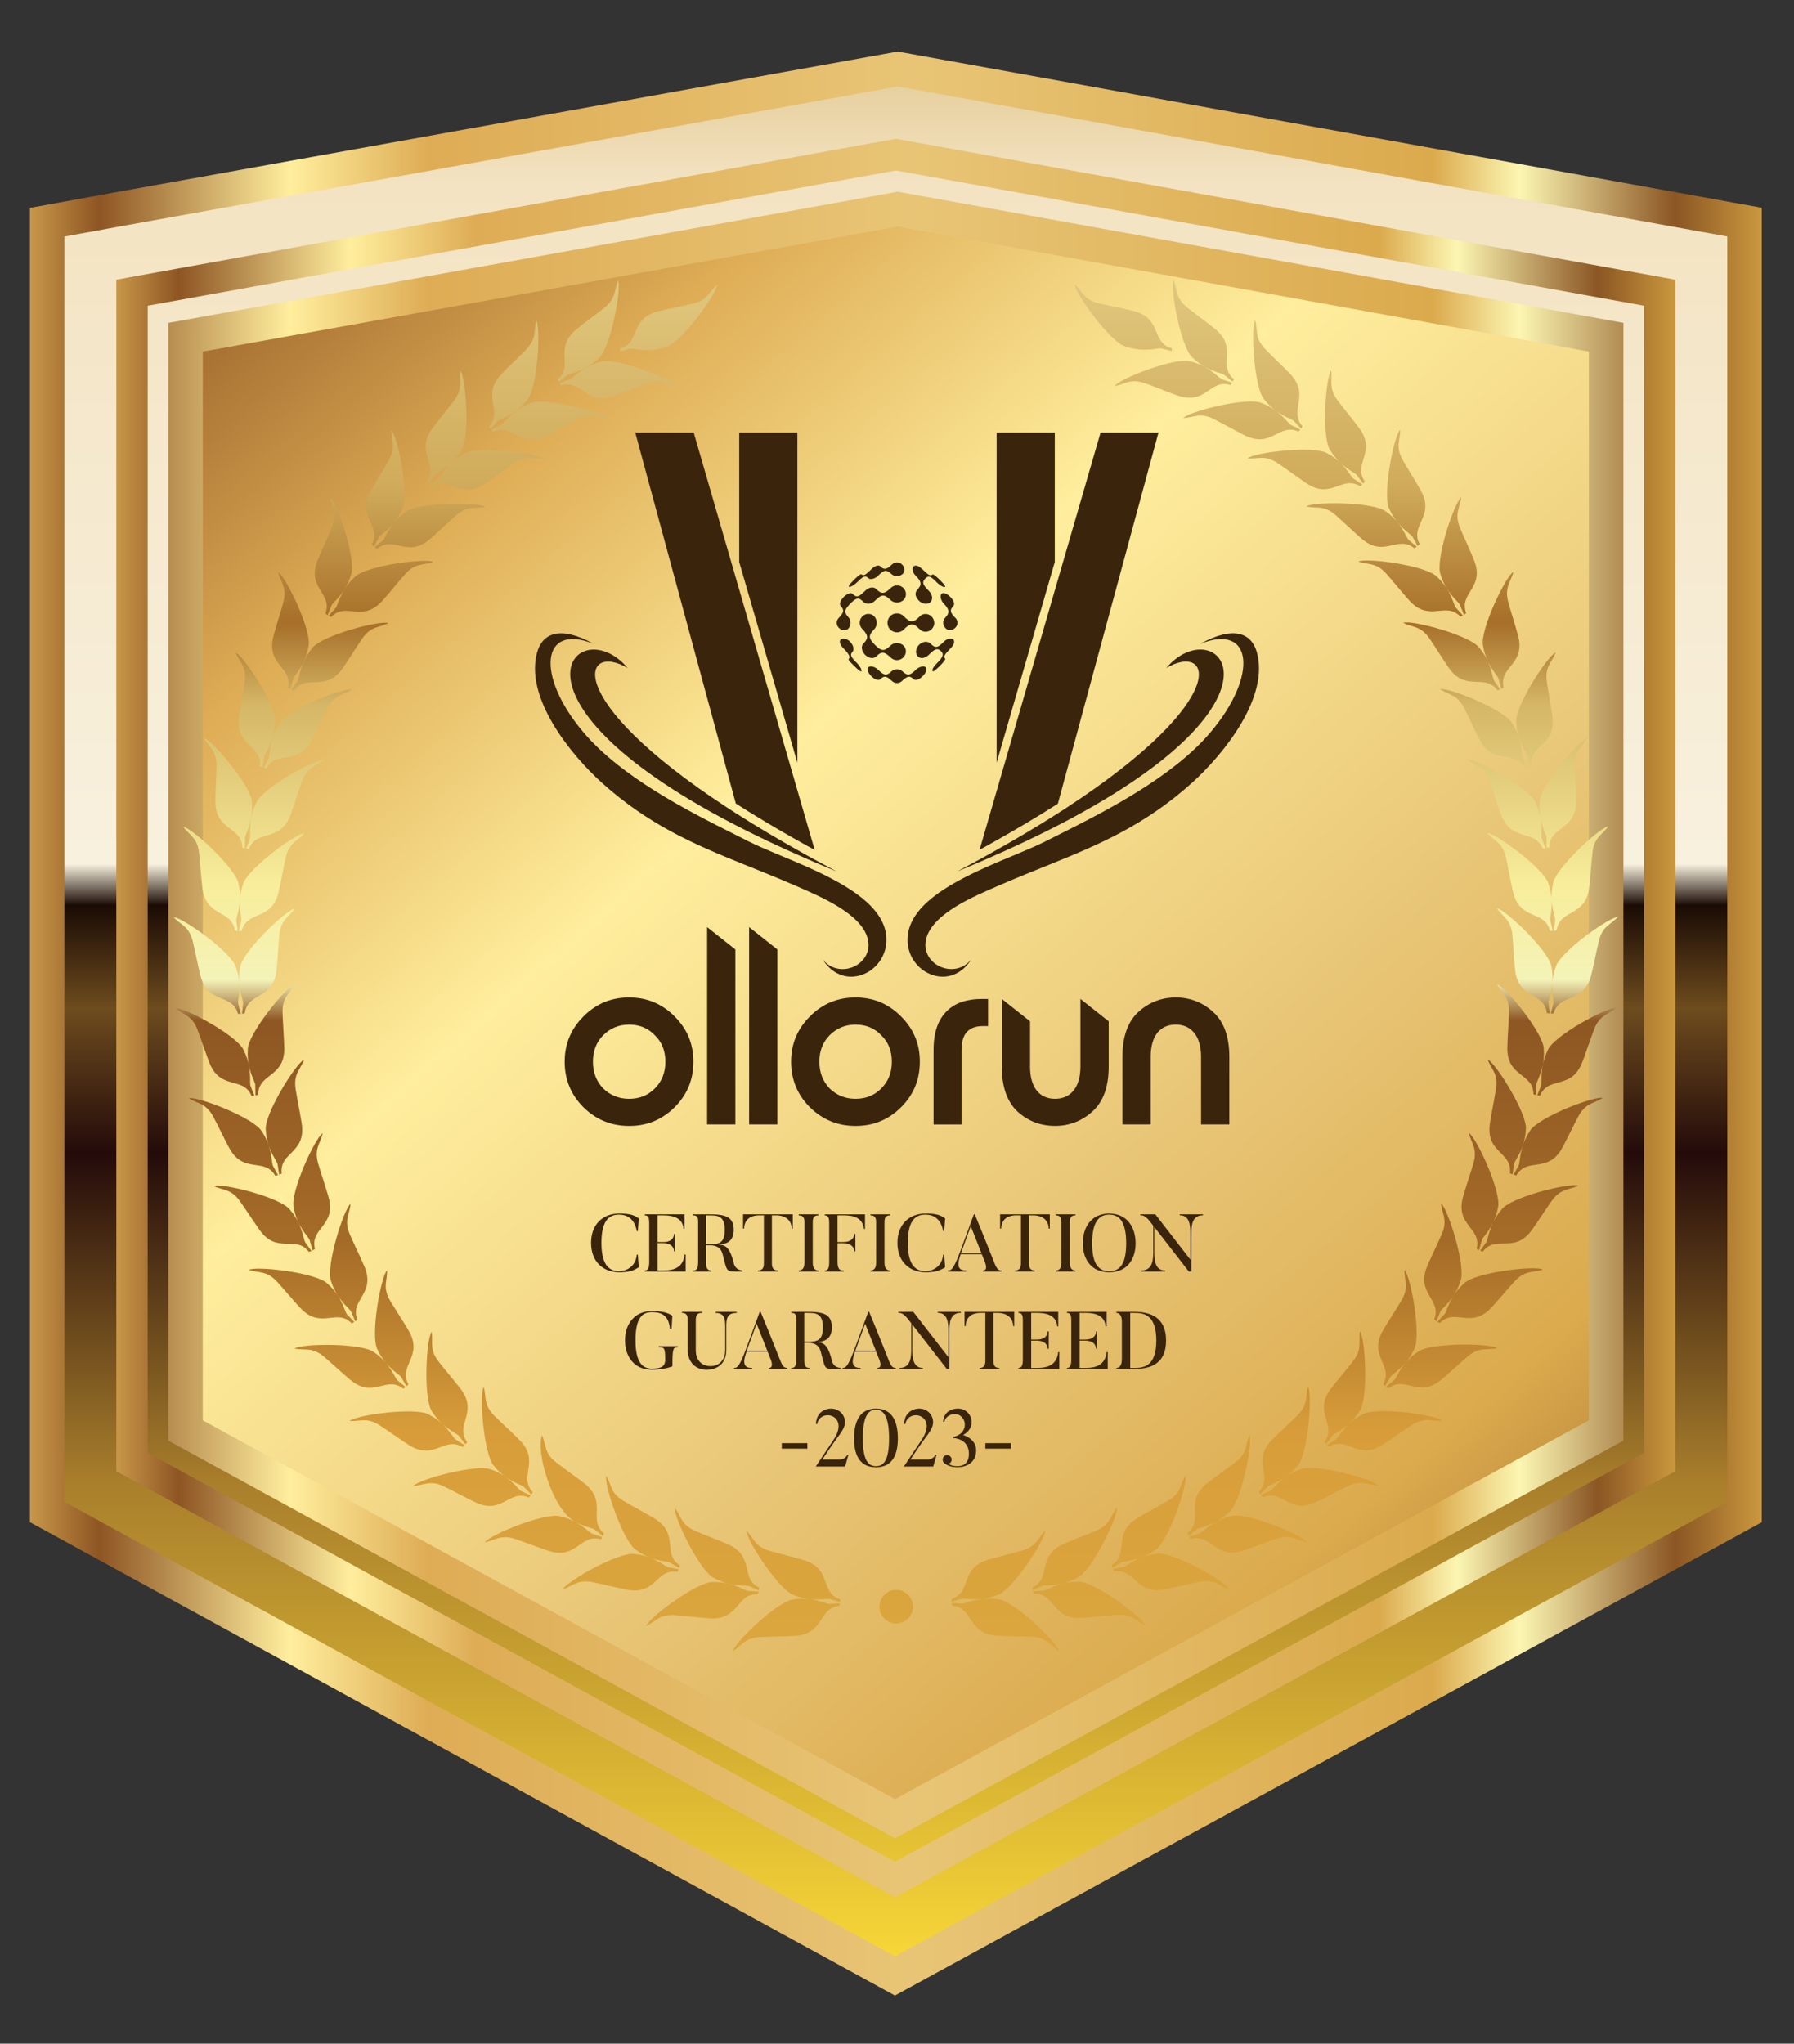 <?xml version="1.0" encoding="UTF-8"?><svg id="Calque_1" xmlns="http://www.w3.org/2000/svg" xmlns:xlink="http://www.w3.org/1999/xlink" viewBox="0 0 621.31 707.68"><rect x="0" y="0" width="621.31" height="707.68" fill="#333333" stroke="none"/><defs><style>.cls-1{fill:url(#GradientFill_23);}.cls-1,.cls-2,.cls-3,.cls-4,.cls-5{fill-rule:evenodd;}.cls-2{fill:url(#GradientFill_22);}.cls-6{fill:#3a250c;}.cls-3{fill:url(#GradientFill_22-2);}.cls-4{fill:url(#GradientFill_5);}.cls-5{fill:url(#Dégradé_sans_nom_25);}</style><linearGradient id="Dégradé_sans_nom_25" x1="23.73" y1="-22.7" x2="645.21" y2="684.06" gradientUnits="userSpaceOnUse"><stop offset="0" stop-color="#c89749"/><stop offset=".1" stop-color="#8e5523"/><stop offset=".25" stop-color="#deac55"/><stop offset=".4" stop-color="#ffee9d"/><stop offset=".6" stop-color="#e8c576"/><stop offset=".75" stop-color="#dbaa4d"/><stop offset=".9" stop-color="#8b5623"/></linearGradient><linearGradient id="GradientFill_22" x1="10.36" y1="354.43" x2="610.17" y2="354.43" gradientUnits="userSpaceOnUse"><stop offset="0" stop-color="#c89749"/><stop offset=".04" stop-color="#8e5523"/><stop offset=".15" stop-color="#ffee9d"/><stop offset=".23" stop-color="#deac55"/><stop offset=".51" stop-color="#e8c576"/><stop offset=".81" stop-color="#dbaa4d"/><stop offset=".86" stop-color="#fcf6b2"/><stop offset=".95" stop-color="#8b5623"/><stop offset="1" stop-color="#ca983e"/></linearGradient><linearGradient id="GradientFill_5" x1="310.26" y1="677.43" x2="310.26" y2="-36.17" gradientUnits="userSpaceOnUse"><stop offset="0" stop-color="#f7d637"/><stop offset=".23" stop-color="#a97f2c"/><stop offset=".39" stop-color="#230b0a"/><stop offset=".46" stop-color="#6d4c1e"/><stop offset=".51" stop-color="#1a0b05"/><stop offset=".53" stop-color="#f8f1de"/><stop offset=".86" stop-color="#f3e3c2"/><stop offset="1" stop-color="#d0ab5b"/></linearGradient><linearGradient id="GradientFill_22-2" x1="40.3" y1="352.53" x2="580.23" y2="352.53" xlink:href="#GradientFill_22"/><linearGradient id="GradientFill_23" x1="310.26" y1="571.86" x2="310.26" y2="97" gradientUnits="userSpaceOnUse"><stop offset="0" stop-color="#dba73e"/><stop offset=".16" stop-color="#d89d3a"/><stop offset=".3" stop-color="#a46b28"/><stop offset=".46" stop-color="#8e5723"/><stop offset=".49" stop-color="#f4f3b8"/><stop offset=".56" stop-color="#f7ed9a"/><stop offset=".69" stop-color="#d5b767"/><stop offset=".75" stop-color="#a76f29"/><stop offset=".85" stop-color="#d0ab5b"/><stop offset="1" stop-color="#e0c77d"/></linearGradient></defs><polygon class="cls-5" points="310.26 656.84 580.23 509.46 580.23 96.85 310.26 48.05 40.3 96.85 40.3 509.46 310.26 656.84"/><g><path class="cls-2" d="M39.5,66.67L305.65,18.81l3.17-.57,2.11-.38,2.09,.38,3.15,.57,269.31,48.68,14.83,2.68,9.85,1.78v455.16l-6.25,3.41-9.42,5.15-270.27,147.54-8.58,4.69-5.7,3.11-5.69-3.11-8.57-4.69L26.03,535.66l-9.42-5.15-6.26-3.42V71.99l9.85-1.79,14.78-2.7h0s4.46-.83,4.46-.83h.05Zm270.34-24.43h0L43.75,90.09h0s-4.47,.82-4.47,.82h-.04l-4.98,.91v421.19l3.16,1.73,269.66,147.54,2.88,1.58,2.89-1.58,270.27-147.54,3.16-1.73V91.82l-4.99-.9L311.98,42.24l-1.06-.19-1.07,.19h0Zm1.05,36.23h0L70.24,121.75V491.84l239.73,131.17,240.31-131.19V121.74l-239.38-43.27h0ZM56.19,100.09h0l-9.85,1.77V505.9l6.26,3.42,251.67,137.7,5.68,3.11,5.7-3.11,252.27-137.71,6.26-3.42V101.87l-9.85-1.78-251.33-45.42-2.09-.38-2.1,.38L56.19,100.09Z"/><path class="cls-4" d="M41.6,78.39L307.74,30.52l3.18-.57,3.15,.57,269.31,48.69,14.83,2.67v438.18l-9.41,5.14-270.27,147.54-8.58,4.68-8.57-4.68L31.72,525.21l-9.42-5.15V81.91l14.83-2.7,4.46-.82h0Zm269.3-12.01h0L58.29,111.81V498.87l251.67,137.7,252.27-137.71V111.8l-251.33-45.42Z"/><path class="cls-3" d="M310.26,48.05l269.96,48.8V509.46l-269.96,147.38v-12.32l259.12-141.45V105.86L310.26,59.03v-10.98h0ZM44.76,96.03h0l-4.47,.82V509.46l269.66,147.54,.3-.16v-12.32l-.3,.16L51.14,503.07V105.86L310.26,59.03v-10.98L44.76,96.03Z"/></g><path class="cls-1" d="M345.48,552.33c-1.88,.75-3.63,1.14-5.2,1.32,1.57-.18,3.37-.19,5.37,.12,5.28,.33,20.51,14.97,21.11,17.99-3.09-1.9-3.97-4.65-9.37-4.95-3.61-.19-8.44-.2-12.08-.41-10.5-.62-8.01-9.72-15.51-10.37l-.2-.95,3.76,.23c1.09-.11,3.46-1.26,6.92-1.66-3.46,.4-6.03-.19-7.12-.05l-3.62,1.07v-.96c7.15-2.34,2.65-10.64,12.74-13.62,3.5-1.03,8.21-2.13,11.68-3.14,5.19-1.51,5.42-4.38,8.01-6.93,.1,3.08-11.41,20.78-16.49,22.31h0Zm-35.11-1.78h0c3.21,0,5.82,2.6,5.82,5.81s-2.6,5.82-5.82,5.82-5.8-2.6-5.8-5.82,2.6-5.81,5.8-5.81h0ZM389.81,120h0c6.13,2.11,10.78,.54,12.37,.65l3.66,.91-.03-.96c-7.27-1.98-3.18-10.49-13.41-12.97-3.53-.86-8.3-1.74-11.81-2.57-5.26-1.25-5.63-4.11-8.34-6.54,.05,3.09,12.42,20.2,17.56,21.47h0Zm-159.09,.11h0c-6.13,2.11-10.78,.53-12.37,.66l-3.66,.9,.03-.97c7.27-1.98,3.19-10.49,13.41-12.97,3.53-.86,8.3-1.73,11.82-2.57,5.26-1.25,5.63-4.11,8.34-6.54-.06,3.09-12.42,20.21-17.56,21.49h0Zm16.26,427.72h0c2.03-.05,3.81,.19,5.34,.57-1.54-.38-3.23-.98-5-1.96-4.85-2.15-14.07-21.15-13.58-24.19,2.25,2.85,2.11,5.74,7.07,7.88,3.32,1.43,7.86,3.11,11.19,4.57,9.65,4.22,4.15,11.88,10.97,15.09l-.14,.95-3.45-1.53c-1.06-.27-3.68,0-7.06-.82,3.38,.82,5.59,2.26,6.65,2.51l3.76,.25-.32,.91c-7.53-.3-6.18,9.05-16.68,8.35-3.63-.26-8.43-.84-12.04-1.1-5.39-.38-6.6,2.24-9.92,3.74,.98-2.92,17.91-15.54,23.2-15.23h0Zm-27.12-9.69h0c-5.2-1-23.58,9.41-24.92,12.18,3.47-1.07,5-3.52,10.3-2.45,3.55,.71,8.24,1.9,11.81,2.6,10.33,2.01,10.17-7.44,17.59-6.2l.44-.86-3.71-.71c-1-.37-2.94-2.02-6.06-3.25,3.15,1.16,5.69,1.23,6.69,1.62l3.23,1.93,.26-.93c-6.36-4.04,.07-10.97-8.98-16.35-3.12-1.86-7.41-4.1-10.52-5.95-4.65-2.74-4.17-5.58-6.03-8.7-.86,2.96,5.89,22.97,10.43,25.71,1.64,1.19,3.24,2.01,4.72,2.58-1.48-.57-3.21-1.04-5.23-1.23h0Zm-25.67-13.03h0c1.98,.45,3.64,1.14,5.03,1.88-8.08-4.34-13.75-24.7-11.48-29.96,1.47,3.32,.63,6.08,4.9,9.39,2.86,2.22,6.83,4.98,9.7,7.23,8.28,6.48,1.05,12.54,6.85,17.35l-.37,.88-2.96-2.32c-.96-.54-3.57-.92-6.64-2.57,3.07,1.63,4.85,3.59,5.82,4.09l3.58,1.18-.53,.8c-7.21-2.17-8.24,7.22-18.24,3.92-3.46-1.13-7.96-2.91-11.39-4.06-5.12-1.71-6.95,.52-10.53,1.15,1.68-2.6,21.21-10.59,26.26-8.96h0Zm-23.84-16.15h0c-4.8-2.26-25.19,3.23-27.17,5.59,3.63-.18,5.72-2.16,10.59,.18,3.26,1.58,7.5,3.9,10.79,5.46,9.5,4.53,11.7-4.65,18.59-1.61l.63-.72-3.41-1.61c-.89-.63-2.4-2.77-5.21-4.77,2.82,1.98,5.34,2.71,6.22,3.35l2.65,2.69,.48-.84c-5.15-5.49,2.79-10.61-4.61-18.08-2.57-2.59-6.16-5.83-8.72-8.38-3.82-3.83-2.64-6.46-3.67-9.94-1.57,2.66-.02,23.71,3.69,27.49,1.27,1.55,2.61,2.73,3.89,3.64-1.29-.91-2.84-1.78-4.72-2.47h0Zm-21.62-19.01h0c1.8,.93,3.24,2,4.41,3.07-1.17-1.07-2.35-2.42-3.44-4.13-3.2-4.22-2.1-25.3-.21-27.74,.59,3.58-.92,6.04,2.39,10.31,2.21,2.86,5.37,6.52,7.59,9.41,6.41,8.35-2.11,12.41,2.3,18.51l-.58,.77-2.29-3c-.79-.74-3.23-1.78-5.78-4.14,2.56,2.35,3.8,4.68,4.61,5.42l3.18,2.02-.72,.64c-6.44-3.88-9.78,4.94-18.64-.74-3.06-1.97-6.98-4.81-10.02-6.77-4.53-2.95-6.85-1.24-10.48-1.52,2.27-2.09,23.19-4.97,27.66-2.13h0Zm-19.05-21.59h0c1.67,1.15,2.96,2.4,3.98,3.6-1.01-1.2-2.03-2.69-2.88-4.52-2.65-4.6,1.1-25.38,3.28-27.55,.13,3.62-1.67,5.88,1.07,10.53,1.85,3.12,4.52,7.15,6.36,10.29,5.31,9.09-3.66,12.04-.04,18.66l-.67,.69-1.89-3.27c-.7-.84-2.98-2.17-5.22-4.83,2.25,2.66,3.17,5.13,3.9,5.95l2.9,2.42-.79,.54c-5.91-4.67-10.33,3.67-18.4-3.08-2.79-2.34-6.32-5.65-9.08-7.98-4.13-3.48-6.65-2.08-10.22-2.82,2.52-1.79,23.63-2,27.71,1.37h0Zm-16.19-23.8h0c1.51,1.34,2.64,2.75,3.5,4.08,1.89,2.92,3.98,4.53,4.57,5.45l1.47,3.47,.76-.59c-2.76-7,6.51-8.82,2.38-18.5-1.43-3.35-3.58-7.69-5.01-11.01-2.14-4.96-.07-6.96,.26-10.59-2.44,1.88-8.77,22.04-6.72,26.91,.62,1.93,1.43,3.54,2.29,4.86,1.9,2.92,2.51,5.48,3.11,6.4l2.58,2.75-.86,.44c-5.27-5.37-10.7,2.35-17.86-5.36-2.48-2.66-5.57-6.39-8.02-9.06-3.66-3.97-6.33-2.9-9.77-4.08,2.72-1.45,23.69,.98,27.32,4.84h0Zm-13.07-25.65h0c4.26,4.89,4.54,9.79,5.25,11.22l2.2,3.06-.9,.31c-4.56-5.98-10.92,.99-17.05-7.56-2.12-2.97-4.72-7.04-6.81-9.99-3.13-4.41-5.92-3.69-9.19-5.28,2.88-1.11,23.39,3.95,26.5,8.24h0Zm1.3-.63h0c-1.42-5.11,7.39-24.3,10.04-25.86-.77,3.56-3.08,5.29-1.58,10.47,1.01,3.47,2.59,8.06,3.58,11.56,2.88,10.11-6.55,10.75-4.68,18.05l-.83,.5-1.02-3.64c-.68-1.44-4.34-4.7-5.51-11.08h0Zm-11.04-26.47h0c-2.55-4.65-22.25-12.24-25.25-11.5,3.04,1.99,5.89,1.63,8.44,6.39,1.71,3.2,3.77,7.57,5.5,10.78,5.01,9.25,12.2,3.13,15.97,9.65l.94-.21-1.8-3.32c-.36-1.03-.31-3.66-1.42-6.96,1.1,3.3,2.73,5.37,3.07,6.42l.55,3.73,.89-.4c-.94-7.47,8.5-6.92,6.92-17.32-.55-3.6-1.54-8.33-2.1-11.9-.83-5.34,1.67-6.78,2.89-10.19-2.82,1.21-13.98,19.14-13.21,24.39,.11,2.02,.5,3.78,1.01,5.28-.5-1.5-1.25-3.14-2.37-4.82h0Zm-6.26-28.1h0c.9,1.83,1.44,3.53,1.75,5.09-.31-1.55-.48-3.34-.34-5.36-.1-5.3,13.21-21.68,16.18-22.54-1.64,3.25-4.31,4.34-4.15,9.75,.1,3.61,.5,8.44,.59,12.08,.26,10.52-9.02,8.79-9.04,16.32l-.92,.27-.09-3.77c-.2-1.08-1.55-3.34-2.23-6.75,.68,3.41,.31,6.02,.54,7.09l1.37,3.51-.96,.09c-2.92-6.94-10.82-1.77-14.63-11.58-1.32-3.39-2.81-7.99-4.1-11.37-1.94-5.05-4.82-5.04-7.58-7.41,3.07-.35,21.66,9.65,23.6,14.58h0Zm-2.68-28.66h0c-1.31-5.13-18.5-17.4-21.58-17.43,2.44,2.7,5.3,3.05,6.59,8.3,.85,3.52,1.76,8.27,2.64,11.8,2.55,10.22,11.03,6.08,13.05,13.34l.97,.03-.93-3.66c-.08-1.1,.61-3.63,.37-7.1-.11-1.58-.05-3.37,.34-5.36,.57-5.27,15.84-19.85,18.88-20.33-2.04,3.02-4.82,3.77-5.33,9.15-.35,3.6-.57,8.43-.94,12.06-1.07,10.48-10.05,7.59-11.03,15.05l-.95,.16,.4-3.75c-.07-1.09-1.13-3.5-1.37-6.98-.12-1.58-.43-3.35-1.1-5.27h0Zm.94-28.77h0c-.65-5.26-16.16-19.58-19.22-20.01,2.09,2.98,4.88,3.69,5.49,9.06,.41,3.59,.7,8.42,1.13,12.04,1.24,10.45,10.18,7.42,11.27,14.86l.95,.16-.46-3.75c.05-1.09,1.06-3.53,1.25-7,.09-1.58,.37-3.36,1.01-5.28,1.22-5.17,18.21-17.7,21.29-17.78-2.39,2.73-5.25,3.13-6.44,8.4-.8,3.53-1.62,8.3-2.44,11.85-2.38,10.25-10.93,6.26-12.83,13.55l-.96,.04,.86-3.67c.07-1.09-.68-3.62-.48-7.1,.09-1.58,0-3.37-.43-5.36h0Zm4.56-28.43h0c0-5.3-13.57-21.46-16.56-22.26,1.69,3.22,4.38,4.28,4.32,9.69-.05,3.6-.36,8.43-.39,12.08-.09,10.53,9.16,8.63,9.31,16.17l.93,.26v-3.76c.2-1.08,1.51-3.37,2.13-6.79,.29-1.55,.8-3.28,1.67-5.11,1.86-4.97,20.28-15.27,23.36-14.98-2.72,2.41-5.61,2.45-7.45,7.52-1.24,3.41-2.65,8.04-3.91,11.45-3.64,9.87-11.63,4.83-14.43,11.83l-.96-.08,1.31-3.55c.21-1.06-.21-3.67,.41-7.09,.29-1.55,.43-3.35,.25-5.38h0Zm8.09-27.62h0c-.08,2.02-.45,3.79-.92,5.3-1.05,3.31-.96,5.94-1.3,6.99l-1.75,3.34,.94,.2c3.67-6.59,10.95-.59,15.8-9.91,1.68-3.23,3.66-7.64,5.32-10.86,2.47-4.81,5.34-4.48,8.34-6.53-3-.68-22.58,7.23-25.05,11.91-1.1,1.7-1.81,3.36-2.3,4.87-1.05,3.31-2.64,5.41-2.96,6.46l-.49,3.73-.89-.38c.8-7.49-8.61-6.79-7.21-17.2,.49-3.61,1.4-8.36,1.91-11.95,.75-5.35-1.79-6.74-3.06-10.14,2.85,1.17,14.31,18.91,13.62,24.17h0Zm11.5-26.39h0c1.34-5.13-7.79-24.17-10.47-25.69,.83,3.54,3.17,5.23,1.76,10.45-.95,3.48-2.45,8.09-3.39,11.6-2.71,10.17,6.73,10.65,4.99,17.98l.83,.48,.96-3.64c.44-1,2.29-2.88,3.75-6.04,.66-1.43,1.58-2.99,2.89-4.54,3.04-4.33,23.45-9.73,26.35-8.67-3.23,1.66-6.04,.97-9.1,5.43-2.04,2.98-4.56,7.1-6.64,10.1-5.99,8.66-12.46,1.78-16.92,7.85l-.91-.31,2.15-3.1c.47-.98,.71-3.61,2.17-6.76,.66-1.43,1.25-3.13,1.58-5.14h0Zm14.73-24.74c-.59,1.95-1.38,3.55-2.21,4.9-1.85,2.95-2.42,5.52-3.01,6.44l-2.53,2.8,.86,.43c5.19-5.45,10.74,2.17,17.78-5.66,2.43-2.71,5.45-6.49,7.85-9.19,3.6-4.03,6.3-3.01,9.72-4.24-2.75-1.4-23.68,1.36-27.24,5.3-1.49,1.36-2.6,2.79-3.43,4.13-1.85,2.95-3.91,4.59-4.48,5.52l-1.4,3.5-.77-.59c2.64-7.05-6.65-8.71-2.69-18.46,1.37-3.38,3.44-7.76,4.82-11.09,2.06-5-.05-6.98-.43-10.59,2.48,1.85,9.14,21.89,7.17,26.8h0Zm17.72-22.7h0c2.57-4.62-1.52-25.34-3.74-27.48-.07,3.63,1.77,5.86-.9,10.56-1.78,3.15-4.4,7.22-6.18,10.39-5.16,9.17,3.86,11.99,.35,18.65l.69,.69,1.83-3.3c.69-.85,2.94-2.22,5.14-4.92-2.2,2.7-3.09,5.19-3.79,6.02l-2.86,2.46,.8,.54c5.83-4.77,10.39,3.49,18.35-3.39,2.75-2.39,6.23-5.75,8.95-8.13,4.07-3.56,6.62-2.19,10.16-2.99-2.54-1.75-23.66-1.62-27.68,1.82-1.66,1.17-2.92,2.45-3.93,3.67,1-1.22,1.99-2.73,2.81-4.58h0Zm20.44-20.28h0c3.13-4.27,1.67-25.33-.26-27.73-.53,3.59,1.01,6.02-2.23,10.35-2.17,2.9-5.27,6.61-7.43,9.54-6.26,8.46,2.32,12.38-1.99,18.54l.59,.76,2.24-3.04c.78-.76,3.19-1.84,5.72-4.23-2.52,2.38-3.73,4.74-4.52,5.49l-3.14,2.08,.73,.63c6.38-3.99,9.86,4.78,18.62-1.06,3.03-2.01,6.9-4.92,9.9-6.93,4.49-3.01,6.84-1.35,10.46-1.69-2.3-2.06-23.26-4.58-27.69-1.67-1.79,.96-3.21,2.05-4.36,3.16,1.14-1.1,2.31-2.46,3.37-4.2h0Zm22.82-17.56h0c-1.26,1.6-2.6,2.81-3.87,3.74-2.8,2.05-4.28,4.25-5.17,4.88l-3.39,1.67,.64,.72c6.84-3.17,9.18,5.97,18.61,1.29,3.26-1.62,7.46-4.02,10.69-5.64,4.83-2.43,6.96-.48,10.59-.36-2.02-2.33-22.51-7.46-27.26-5.14-1.89,.73-3.45,1.65-4.72,2.58-2.8,2.06-5.33,2.82-6.2,3.48l-2.6,2.73-.49-.83c5.06-5.58-2.97-10.55,4.31-18.15,2.51-2.63,6.06-5.92,8.57-8.52,3.76-3.89,2.53-6.49,3.5-10,1.62,2.63,.42,23.71-3.23,27.55h0Zm24.84-14.54h0c4.11-3.36,7.95-24.12,6.68-26.93-1.41,3.35-.52,6.09-4.74,9.48-2.82,2.26-6.75,5.08-9.58,7.38-8.18,6.63-.84,12.57-6.57,17.46l.39,.89,2.92-2.39c.95-.54,3.56-.98,6.59-2.67-3.04,1.69-4.78,3.67-5.75,4.2l-3.56,1.22,.55,.79c7.18-2.28,8.36,7.09,18.3,3.62,3.44-1.19,7.91-3.05,11.32-4.25,5.1-1.79,6.96,.41,10.55,.98-1.71-2.56-21.39-10.23-26.4-8.52-1.97,.48-3.62,1.19-5.01,1.97,1.38-.77,2.85-1.8,4.3-3.22h0Zm67.49,429.83h0c-5.29,.33-20.51,14.97-21.12,17.99,3.1-1.9,3.98-4.65,9.38-4.94,3.61-.19,8.45-.2,12.08-.41,10.5-.61,8-9.72,15.5-10.38l.2-.94-3.76,.23c-1.09-.12-3.46-1.27-6.91-1.66,3.46,.4,6.02-.19,7.11-.06l3.61,1.08,.02-.96c-7.16-2.34-2.66-10.64-12.75-13.62-3.49-1.03-8.2-2.13-11.67-3.15-5.19-1.5-5.43-4.39-8.01-6.92-.09,3.08,11.41,20.77,16.49,22.3,1.88,.75,3.63,1.15,5.2,1.33-1.57-.18-3.36-.2-5.37,.11h0Zm98.65-6.12h0c-2-.07-3.77,.18-5.3,.55,1.53-.38,3.2-.98,4.96-1.95,4.84-2.15,14.07-21.14,13.58-24.19-2.25,2.85-2.12,5.74-7.08,7.87-3.32,1.43-7.86,3.12-11.19,4.57-9.64,4.22-4.15,11.89-10.96,15.1l.13,.95,3.45-1.52c1.06-.27,3.65,0,7-.82-3.34,.82-5.53,2.26-6.59,2.5l-3.77,.24,.32,.91c7.53-.29,6.18,9.05,16.68,8.35,3.63-.25,8.44-.84,12.04-1.09,5.39-.38,6.6,2.23,9.91,3.74-.98-2.93-17.9-15.55-23.2-15.22h0Zm27.11-9.7h0c5.2-.99,23.58,9.41,24.92,12.19-3.46-1.07-5-3.51-10.3-2.46-3.55,.71-8.23,1.91-11.8,2.6-10.33,2.01-10.17-7.44-17.6-6.19l-.44-.87,3.7-.71c1.01-.37,2.94-2.01,6.07-3.24-3.15,1.17-5.69,1.23-6.69,1.62l-3.23,1.94-.25-.94c6.36-4.03-.06-10.95,8.98-16.35,3.13-1.86,7.41-4.1,10.53-5.94,4.65-2.75,4.16-5.59,6.03-8.7,.87,2.96-5.89,22.96-10.43,25.7-1.64,1.21-3.24,2.01-4.72,2.58,1.48-.56,3.22-1.03,5.23-1.23h0Zm25.67-13.02h0c-1.98,.45-3.63,1.12-5.03,1.88,1.4-.76,2.88-1.76,4.35-3.15,4.16-3.29,8.35-23.98,7.12-26.81-1.47,3.32-.62,6.09-4.89,9.41-2.86,2.21-6.83,4.97-9.7,7.21-8.28,6.48-1.05,12.55-6.85,17.35l.37,.9,2.96-2.35c.96-.52,3.57-.92,6.64-2.55-3.07,1.64-4.85,3.58-5.81,4.09l-3.59,1.17,.53,.8c7.22-2.17,8.25,7.22,18.24,3.93,3.45-1.13,7.96-2.92,11.39-4.07,5.12-1.71,6.95,.52,10.53,1.15-1.67-2.58-21.22-10.59-26.26-8.95h0Zm23.84-16.15h0c4.8-2.26,25.19,3.22,27.17,5.58-3.62-.17-5.72-2.16-10.59,.19-3.26,1.57-7.5,3.9-10.78,5.46-9.5,4.53-11.7-4.66-18.58-1.61l-.64-.74,3.41-1.61c.9-.62,2.41-2.78,5.26-4.79-2.84,2.02-5.38,2.74-6.27,3.37l-2.64,2.69-.48-.84c5.15-5.49-2.79-10.59,4.62-18.08,2.57-2.59,6.16-5.81,8.72-8.37,3.82-3.82,2.64-6.46,3.67-9.94,1.58,2.64,.01,23.71-3.69,27.49-1.29,1.57-2.63,2.76-3.92,3.67,1.28-.91,2.85-1.79,4.75-2.49h0Zm21.62-19.02h0c-1.81,.94-3.25,2-4.41,3.08,1.16-1.08,2.35-2.43,3.43-4.14,3.2-4.22,2.1-25.31,.21-27.75-.58,3.6,.92,6.06-2.4,10.33-2.21,2.86-5.37,6.52-7.59,9.41-6.41,8.34,2.12,12.42-2.3,18.52l.58,.76,2.29-3c.8-.74,3.22-1.78,5.78-4.13-2.56,2.35-3.8,4.69-4.61,5.42l-3.18,2.02,.72,.63c6.44-3.89,9.78,4.95,18.64-.74,3.06-1.97,6.98-4.8,10.02-6.77,4.53-2.94,6.85-1.24,10.48-1.52-2.27-2.09-23.18-4.96-27.66-2.13h0Zm19.05-21.58h0c4.09-3.38,25.2-3.16,27.71-1.37-3.56,.74-6.08-.65-10.21,2.83-2.76,2.33-6.29,5.64-9.08,7.98-8.07,6.75-12.49-1.59-18.4,3.07l-.79-.55,2.9-2.41c.72-.83,1.64-3.3,3.89-5.95,1.02-1.2,2.03-2.69,2.88-4.53,2.65-4.6-1.1-25.37-3.28-27.55-.13,3.63,1.67,5.88-1.07,10.54-1.84,3.11-4.52,7.14-6.35,10.28-5.31,9.09,3.66,12.05,.04,18.65l.67,.69,1.89-3.26c.7-.84,2.97-2.19,5.23-4.83,1.02-1.2,2.31-2.45,3.98-3.6h0Zm16.19-23.8h0c-1.51,1.34-2.64,2.74-3.5,4.07-1.89,2.93-3.98,4.52-4.57,5.46l-1.47,3.47-.76-.61c2.76-7-6.5-8.81-2.37-18.51,1.42-3.35,3.57-7.68,5-10.99,2.14-4.96,.07-6.98-.25-10.6,2.44,1.89,8.76,22.03,6.71,26.92-.62,1.93-1.43,3.53-2.29,4.86-1.9,2.91-2.51,5.48-3.11,6.39l-2.58,2.77,.86,.44c5.28-5.38,10.71,2.34,17.87-5.38,2.47-2.66,5.56-6.4,8.01-9.05,3.66-3.98,6.34-2.91,9.77-4.08-2.71-1.46-23.69,.97-27.31,4.84h0Zm13.07-25.66h0c-1.33,1.53-2.27,3.06-2.96,4.49-1.51,3.14-3.39,4.99-3.86,5.98l-1.02,3.64-.82-.51c1.85-7.29-7.56-7.92-4.69-18.05,.98-3.5,2.57-8.07,3.58-11.54,1.5-5.2-.81-6.93-1.58-10.48,2.65,1.56,11.47,20.75,10.05,25.86-.37,1.99-.98,3.68-1.66,5.11-1.52,3.13-1.8,5.75-2.29,6.73l-2.2,3.06,.9,.33c4.56-6,10.92,.98,17.06-7.57,2.12-2.96,4.71-7.05,6.81-10,3.13-4.4,5.92-3.68,9.18-5.28-2.88-1.11-23.38,3.94-26.49,8.23h0Zm9.74-27.09h0c-1.13,1.7-1.87,3.33-2.38,4.83-1.1,3.29-2.74,5.37-3.07,6.41l-.55,3.73-.89-.4c.93-7.48-8.5-6.92-6.91-17.32,.54-3.6,1.54-8.34,2.1-11.91,.84-5.33-1.67-6.76-2.89-10.19,2.83,1.23,13.98,19.15,13.22,24.39-.12,2.03-.51,3.78-1.01,5.28-1.11,3.29-1.06,5.93-1.42,6.97l-1.8,3.3,.94,.22c3.77-6.52,10.96-.4,15.96-9.65,1.73-3.2,3.79-7.58,5.5-10.77,2.55-4.76,5.41-4.39,8.44-6.4-3-.73-22.7,6.86-25.24,11.5h0Zm6.26-28.09h0c-.9,1.81-1.44,3.52-1.75,5.07,.31-1.55,.48-3.34,.34-5.36,.1-5.3-13.22-21.68-16.19-22.53,1.64,3.24,4.3,4.33,4.15,9.74-.11,3.62-.5,8.44-.59,12.08-.26,10.52,9.02,8.79,9.05,16.31l.92,.28,.08-3.76c.2-1.09,1.55-3.34,2.23-6.76-.68,3.42-.31,6.02-.53,7.1l-1.38,3.51,.96,.09c2.92-6.94,10.82-1.77,14.63-11.58,1.32-3.39,2.81-7.99,4.1-11.37,1.93-5.05,4.82-5.04,7.58-7.41-3.06-.35-21.66,9.65-23.6,14.59h0Zm2.68-28.68h0c1.3-5.13,18.5-17.4,21.57-17.42-2.44,2.69-5.3,3.04-6.58,8.29-.86,3.52-1.76,8.27-2.64,11.8-2.55,10.22-11.03,6.08-13.05,13.33l-.96,.03,.92-3.66c.13-1.58-1.41-6.24,.74-12.37h0Zm-1.44-.1h0c1.26,6.37-.93,10.76-1.03,12.34l.4,3.76-.95-.16c-.98-7.47-9.96-4.58-11.03-15.05-.37-3.62-.58-8.45-.93-12.05-.53-5.38-3.31-6.14-5.34-9.15,3.05,.47,18.31,15.05,18.88,20.32h0Zm.49-28.67h0c-.42,1.98-.52,3.78-.44,5.36-.08-1.58-.36-3.35-1-5.28-1.23-5.17-18.21-17.7-21.29-17.79,2.39,2.74,5.25,3.14,6.45,8.41,.8,3.52,1.62,8.3,2.44,11.84,2.37,10.25,10.93,6.26,12.82,13.54l.96,.04-.86-3.68c-.07-1.08,.68-3.62,.47-7.09,.2,3.47,1.21,5.9,1.26,7l-.45,3.74,.95-.15c1.1-7.46,10.03-4.41,11.27-14.88,.43-3.6,.73-8.44,1.13-12.03,.62-5.37,3.41-6.08,5.49-9.06-3.06,.43-18.56,14.75-19.22,20h0Zm-4.56-28.43h0c-.17,2.02-.04,3.81,.25,5.37,.63,3.42,.21,6.03,.41,7.11l1.31,3.53-.96,.08c-2.8-7-10.79-1.95-14.43-11.83-1.25-3.41-2.67-8.04-3.91-11.44-1.85-5.07-4.73-5.12-7.45-7.52,3.06-.31,21.5,10,23.35,14.98,.88,1.82,1.38,3.55,1.67,5.1,.62,3.42,1.94,5.71,2.12,6.8l.02,3.76,.92-.27c.15-7.54,9.4-5.63,9.31-16.17-.02-3.63-.34-8.46-.38-12.08-.06-5.41,2.61-6.47,4.3-9.67-2.97,.8-16.57,16.96-16.55,22.26h0Zm-8.1-27.63h0c.08,2.03,.45,3.79,.93,5.3,1.05,3.32,.96,5.95,1.3,6.99l1.75,3.35-.94,.2c-3.65-6.59-10.94-.59-15.8-9.93-1.68-3.22-3.66-7.63-5.32-10.84-2.47-4.81-5.34-4.49-8.34-6.54,3.01-.68,22.59,7.23,25.05,11.91,1.11,1.71,1.82,3.36,2.3,4.87,1.05,3.32,2.64,5.42,2.96,6.47l.49,3.73,.88-.37c-.79-7.5,8.62-6.79,7.21-17.21-.49-3.61-1.4-8.36-1.9-11.94-.75-5.35,1.77-6.73,3.05-10.14-2.85,1.17-14.31,18.91-13.63,24.16h0Zm-11.5-26.39c.33,2,.92,3.7,1.58,5.14,1.46,3.16,1.7,5.79,2.17,6.77l2.16,3.1-.91,.32c-4.46-6.08-10.94,.79-16.93-7.86-2.07-2.98-4.59-7.12-6.64-10.09-3.06-4.46-5.86-3.77-9.1-5.44,2.9-1.05,23.31,4.33,26.35,8.68,1.31,1.54,2.23,3.09,2.89,4.53,1.46,3.16,3.3,5.04,3.75,6.04l.96,3.65,.83-.49c-1.74-7.34,7.7-7.81,4.99-17.98-.94-3.51-2.44-8.11-3.39-11.6-1.41-5.22,.92-6.9,1.76-10.44-2.69,1.52-11.81,20.57-10.47,25.69h0Zm-14.73-24.74h0c-1.97-4.91,4.7-24.95,7.17-26.8-.39,3.61-2.49,5.59-.43,10.58,1.37,3.35,3.45,7.71,4.81,11.09,3.96,9.75-5.33,11.41-2.69,18.46l-.76,.6-1.41-3.51c-.57-.93-2.64-2.57-4.48-5.52-.84-1.34-1.94-2.76-3.44-4.13-3.55-3.93-24.49-6.71-27.23-5.3,3.42,1.23,6.12,.21,9.71,4.24,2.4,2.71,5.42,6.48,7.85,9.19,7.04,7.83,12.59,.19,17.78,5.66l.86-.42-2.53-2.8c-.59-.93-1.16-3.5-3.01-6.45-.83-1.34-1.63-2.95-2.21-4.9h0Zm-17.72-22.69h0c-2.57-4.63,1.52-25.34,3.74-27.49,.07,3.64-1.77,5.85,.9,10.55,1.79,3.15,4.4,7.22,6.18,10.4,5.15,9.17-3.86,11.98-.35,18.65l-.68,.67-1.84-3.29c-.69-.84-2.94-2.21-5.14-4.91,2.2,2.7,3.09,5.18,3.79,6.02l2.86,2.45-.8,.53c-5.83-4.77-10.38,3.5-18.35-3.39-2.74-2.38-6.23-5.75-8.95-8.12-4.07-3.55-6.61-2.2-10.16-3,2.54-1.74,23.65-1.61,27.68,1.83,1.65,1.18,2.92,2.45,3.93,3.66-1-1.22-1.99-2.72-2.81-4.58h0Zm-20.43-20.28h0c-3.14-4.27-1.68-25.33,.25-27.74,.53,3.6-1.02,6.03,2.23,10.36,2.16,2.89,5.26,6.61,7.43,9.53,6.27,8.45-2.32,12.37,2,18.55l-.59,.76-2.24-3.04c-.79-.76-3.2-1.83-5.71-4.23,2.52,2.39,3.72,4.74,4.52,5.49l3.14,2.07-.72,.63c-6.39-3.99-9.87,4.78-18.63-1.05-3.03-2.03-6.9-4.93-9.9-6.94-4.49-3.02-6.84-1.34-10.46-1.69,2.3-2.06,23.27-4.58,27.69-1.67,1.79,.96,3.21,2.06,4.36,3.15-1.15-1.09-2.31-2.45-3.36-4.19h0Zm-22.82-17.56h0c-3.65-3.85-4.85-24.92-3.23-27.54,.98,3.49-.25,6.11,3.5,9.99,2.52,2.6,6.06,5.9,8.57,8.53,7.28,7.59-.75,12.57,4.31,18.14l-.49,.83-2.6-2.73c-.88-.65-3.4-1.42-6.21-3.48-1.27-.93-2.82-1.84-4.71-2.58-4.76-2.33-25.23,2.81-27.27,5.14,3.63-.11,5.76-2.06,10.59,.36,3.23,1.62,7.43,4.02,10.69,5.64,9.43,4.68,11.78-4.46,18.61-1.3l.64-.72-3.38-1.67c-.88-.64-2.36-2.82-5.17-4.88-1.27-.93-2.6-2.14-3.86-3.74h0Zm-24.85-14.54h0c-4.1-3.36-7.95-24.12-6.67-26.93,1.41,3.36,.52,6.1,4.74,9.48,2.82,2.26,6.74,5.09,9.57,7.38,8.18,6.62,.84,12.56,6.57,17.46l-.39,.88-2.92-2.38c-.95-.54-3.55-.98-6.59-2.68-1.38-.77-3.03-1.48-5.01-1.96-5.01-1.72-24.68,5.96-26.4,8.53,3.59-.57,5.46-2.78,10.55-.98,3.41,1.2,7.88,3.06,11.32,4.26,9.94,3.45,11.12-5.92,18.3-3.63l.55-.8-3.57-1.22c-.96-.52-2.7-2.51-5.75-4.19-1.38-.77-2.85-1.81-4.3-3.22Z"/><g><g id="logo_BG_White"><g id="ollorun"><path class="cls-6" d="M420.24,350.51c-3.67-3.37-8.06-5.1-13.05-5.1s-9.38,1.73-13.05,5.1c-3.57,3.37-5.41,8.47-5.41,15.4v23.46h9.79v-23.46c0-7.34,3.37-11.12,8.67-11.12s8.77,3.88,8.77,11.12v23.46h9.79v-23.46c0-6.83-1.84-12.03-5.51-15.4Z"/><path class="cls-6" d="M374.18,369.38c0,7.24-3.47,11.12-8.77,11.12s-8.67-3.77-8.67-11.12v-15.72l-9.79-7.74v23.46c0,6.94,1.84,12.14,5.41,15.5,3.67,3.37,8.06,5,13.05,5s9.38-1.73,13.05-5.1c3.67-3.36,5.51-8.57,5.51-15.4v-15.72l-9.79-7.74v23.46Z"/><path class="cls-6" d="M323.32,363.47v25.91h9.69v-25.91c0-5.41,2.45-8.16,7.34-8.16h1.84v-9.38h-2.35c-9.49,0-16.52,5-16.52,17.54Z"/><path class="cls-6" d="M296.32,345.41c-6.22,0-11.42,2.14-15.81,6.53-4.39,4.38-6.53,9.59-6.53,15.71s2.14,11.42,6.53,15.81c4.39,4.28,9.59,6.43,15.81,6.43s11.32-2.14,15.71-6.43c4.39-4.38,6.53-9.59,6.53-15.81s-2.14-11.32-6.53-15.71c-4.39-4.39-9.59-6.53-15.71-6.53Zm8.87,31.52c-2.35,2.35-5.3,3.57-8.87,3.57s-6.53-1.22-8.98-3.57c-2.35-2.45-3.57-5.51-3.57-9.28s1.22-6.83,3.57-9.18c2.45-2.45,5.41-3.67,8.98-3.67s6.53,1.22,8.87,3.67c2.45,2.35,3.67,5.41,3.67,9.18s-1.22,6.83-3.67,9.28Z"/><polygon class="cls-6" points="259.44 389.37 269.23 389.37 269.23 328.78 259.44 321.04 259.44 389.37"/><polygon class="cls-6" points="244.89 389.37 254.68 389.37 254.68 328.78 244.89 321.04 244.89 389.37"/><path class="cls-6" d="M217.9,345.41c-6.22,0-11.42,2.14-15.81,6.53-4.39,4.38-6.53,9.59-6.53,15.71s2.14,11.42,6.53,15.81c4.39,4.28,9.59,6.43,15.81,6.43s11.32-2.14,15.71-6.43c4.39-4.38,6.53-9.59,6.53-15.81s-2.14-11.32-6.53-15.71c-4.39-4.39-9.59-6.53-15.71-6.53Zm8.87,31.52c-2.35,2.35-5.3,3.57-8.87,3.57s-6.53-1.22-8.98-3.57c-2.35-2.45-3.57-5.51-3.57-9.28s1.22-6.83,3.57-9.18c2.45-2.45,5.41-3.67,8.98-3.67s6.53,1.22,8.87,3.67c2.45,2.35,3.67,5.41,3.67,9.18s-1.22,6.83-3.67,9.28Z"/></g><g id="_2"><path class="cls-6" d="M306.95,324.21c-.93-10.38-13.55-17.76-26.36-23.55-7.98-3.61-16.03-6.6-21.38-9.32-1.47-.74-3.03-1.52-4.64-2.34-16.38-8.22-39.29-19.86-52.46-35.36-16.69-19.67-14.75-38.08,3.53-30.68-11.64-6.41-17.73-3.71-19.59,2.85-4.45,15.64,11.43,35.34,22.36,45.22,16.21,14.58,32.05,21.38,48.92,28.18,2.08,.84,4.17,1.68,6.29,2.53,3.9,1.58,7.87,3.2,11.91,4.97,7.93,3.48,23.12,9.63,25.06,18.68,1.86,8.61-9.76,14.05-15.67,6.88,7.64,11.93,23.12,4.19,22.02-8.06Z"/><path class="cls-6" d="M435.26,225.79c-1.88-6.54-7.95-9.26-19.62-2.82,18.28-7.4,20.25,10.99,3.53,30.68-13.19,15.53-36.16,27.18-52.54,35.4-1.58,.8-3.11,1.56-4.56,2.29-5.32,2.71-13.32,5.68-21.25,9.26-12.84,5.8-25.52,13.18-26.46,23.59-1.12,12.27,14.36,20.01,22,8.08-5.89,7.14-17.52,1.73-15.67-6.88,1.96-9.08,17.13-15.2,25.06-18.68,4.04-1.77,8-3.39,11.9-4.97,2.09-.84,4.16-1.68,6.22-2.51,16.91-6.82,32.79-13.61,49-28.2,10.96-9.91,26.81-29.58,22.39-45.25Z"/></g><g id="_1"><path class="cls-6" d="M282.16,297.69c-.97-.53-1.94-1.06-2.89-1.59-9.16-5.09-17.28-9.93-24.44-14.51-.93-.6-1.85-1.19-2.75-1.78-58.4-38.12-50.13-57.63-34.71-48.48-16.83-20.1-48.19,9.75,36.15,53.77,7.72,4.03,16.41,8.18,26.17,12.42,3.24,1.41,6.58,2.82,10.06,4.25-2.6-1.38-5.13-2.74-7.58-4.08Z"/><path class="cls-6" d="M403.92,231.33c15.45-9.18,23.72,10.36-34.8,48.53-.9,.59-1.82,1.18-2.75,1.77-7.11,4.54-15.15,9.34-24.22,14.38-.95,.53-1.91,1.06-2.89,1.59-2.49,1.36-5.05,2.74-7.69,4.14,3.51-1.44,6.89-2.87,10.16-4.29,9.67-4.2,18.29-8.32,25.95-12.31,84.48-44.06,53.1-73.94,36.24-53.81Z"/></g><g id="WH"><g id="_2-2"><polygon class="cls-6" points="276.15 149.8 256.01 149.8 256.01 194.62 276.15 264.12 276.15 149.8"/><polygon class="cls-6" points="365.3 149.8 345.16 149.8 345.16 264.12 365.3 194.62 365.3 149.8"/></g><g id="_1-2"><path class="cls-6" d="M276.15,273.63l-20.15-69.5-15.75-54.34h-20.25l34.83,128.46c.39,.25,.78,.5,1.18,.74,1.95,1.24,3.97,2.5,6.06,3.77,5.28,3.22,10.99,6.55,17.2,10,.95,.53,1.91,1.06,2.89,1.59l-6.01-20.72Z"/><path class="cls-6" d="M381.15,149.8l-15.85,54.66-20.15,69.5-5.89,20.31c.97-.53,1.94-1.06,2.89-1.59,9.07-5.04,17.11-9.83,24.22-14.38l34.84-128.5h-20.06Z"/></g></g><g id="Boule"><path class="cls-6" d="M296.78,201.69c2.22-2.21,2.89-2.51,3.92-1.5,.68,.67,2.26,.31,3.44-.85,2.03-1.98,2.78-2.25,4.59-.55,1.03,.97,2.85,.93,3.84,0,.42-.39,.62-.88,.64-1.38,0,0,0,0,0,0,0,0,0-.02,0-.03,0-.06,0-.12,0-.18,0-.02,0-.05,0-.07,0-.08-.02-.17-.03-.25,0,0,0,0,0,0-.02-.08-.04-.16-.06-.23,0-.03-.02-.05-.03-.08-.02-.06-.04-.11-.06-.17-.01-.03-.03-.06-.04-.09-.02-.05-.05-.1-.07-.15-.02-.03-.03-.06-.05-.09-.03-.05-.06-.1-.09-.14-.02-.03-.04-.05-.06-.08-.04-.05-.08-.1-.12-.15-.02-.02-.03-.04-.05-.06-.06-.07-.12-.14-.19-.2-.29-.28-.63-.46-.98-.57-.74-.23-1.54-.11-2.19,.37-.09,.06-.17,.12-.25,.2-.2,.19-.38,.35-.56,.5-1.64,1.42-2.33,1.27-3.52,.15-.08-.07-.16-.13-.26-.17-.03-.01-.07-.02-.11-.03-.07-.02-.13-.04-.2-.05-.05,0-.1,0-.15,0-.07,0-.13,0-.2,0-.06,0-.12,.03-.18,.04-.07,.02-.14,.03-.21,.05-.06,.02-.13,.05-.19,.08-.07,.03-.15,.06-.22,.09-.07,.03-.13,.08-.2,.11-.08,.04-.15,.08-.23,.13-.07,.04-.14,.1-.2,.15-.08,.05-.15,.11-.23,.17-.07,.05-.13,.12-.2,.18-.06,.06-.13,.11-.19,.17,0,0,0,0,0,0-.02,.02-.05,.04-.07,.07-2.09,2.06-2.77,2.49-3.48,1.8-.22-.21-1.3,.65-2.49,1.83-1.19,1.19-2.11,2.2-1.84,2.47,.26,.27,1.59-.33,2.79-1.53Z"/><path class="cls-6" d="M295.27,225.67c.66-.69,.29-2.3-.86-3.46-.56-.57-1.22-.92-1.81-1.04,0,0,0,0,0,0,0,0,0,0-.01,0-.1-.02-.19-.02-.28-.03-.05,0-.11-.02-.16-.02-.09,0-.17,.01-.26,.02-.05,0-.1,0-.14,.01-.09,.02-.17,.05-.24,.09-.03,.01-.07,.02-.1,.04-.1,.06-.2,.13-.28,.21-.11,.11-.18,.25-.22,.4-.2,.71,.32,1.75,1.26,2.69,.02,.02,.03,.03,.05,.05,2.11,2.13,2.2,3.02,1.77,3.47-.43,.45,.66,1.31,1.85,2.5,1.19,1.19,2.21,2.1,2.48,1.83,.27-.26-.33-1.6-1.53-2.81-2.21-2.22-2.52-2.9-1.51-3.94Z"/><path class="cls-6" d="M293.85,217.59c.93-1,.97-2.81,0-3.84-1.61-1.72-1.5-2.52,.56-4.63,2.16-2.22,2.98-2.37,4.59-.7,.97,1,2.79,.85,4.03-.39,2.28-2.29,3.23-2.35,5.37-.26,1.22,1.2,3.3,1.17,4.5,0,.44-.43,.71-.96,.8-1.52,0,0,0,0,0,0,0,0,0,0,0,0,.02-.11,.03-.22,.03-.33,0-.03,0-.05,0-.08,0-.08,0-.17,0-.25,0-.04,0-.07,0-.11,0-.08-.02-.16-.03-.23,0-.03-.01-.07-.02-.1-.02-.1-.05-.2-.08-.3,0,0,0-.02,0-.02-.04-.11-.08-.21-.13-.31-.01-.03-.03-.06-.04-.09-.04-.07-.08-.14-.12-.21-.02-.03-.04-.07-.06-.1-.04-.07-.09-.13-.14-.2-.02-.03-.04-.06-.07-.09-.07-.09-.15-.18-.24-.26-.07-.07-.15-.14-.23-.2-.16-.13-.33-.23-.5-.32-.09-.04-.18-.09-.27-.12-.78-.31-1.66-.28-2.43,.08-.3,.14-.58,.33-.83,.57-.13,.13-.26,.25-.39,.37-.04,.04-.08,.07-.12,.1-1.63,1.46-2.56,1.62-3.88,.56-.08-.06-.15-.13-.23-.2-.04-.03-.07-.06-.11-.1-.11-.1-.22-.21-.34-.32,0,0-.01-.01-.02-.02-.46-.45-1.1-.61-1.77-.5-.12,.02-.24,.05-.36,.08-.11,.03-.23,.07-.34,.12-.47,.19-.93,.5-1.34,.91-.38,.38-.72,.7-1.03,.97-1.11,.96-1.8,1.17-2.52,.76-.26-.14-.52-.36-.8-.66-.58-.61-1.96-.05-3.1,1.1-1.14,1.15-1.61,2.47-1.03,3.1,1.29,1.39,1.17,2.18-.67,4.12-.92,.97-.94,2.42,0,3.42,.94,1,2.46,1.21,3.39,.21Z"/><path class="cls-6" d="M319.07,230.86s0,0,0,0c-.08,.02-.16,.05-.24,.07-.08,.02-.16,.04-.24,.08-.09,.04-.18,.08-.27,.13-.07,.04-.15,.06-.22,.1-.11,.06-.21,.13-.31,.2-.06,.04-.11,.07-.17,.11-.16,.12-.31,.25-.46,.39-1.36,1.34-2.18,1.84-3.05,1.59-.21-.06-.43-.17-.66-.32-.06-.04-.12-.08-.18-.13-.03-.02-.07-.05-.1-.07-.03-.02-.06-.05-.09-.08-.16-.13-.33-.28-.51-.45-.23-.22-.5-.38-.79-.5-.03-.01-.06-.03-.1-.05-.98-.36-2.18-.18-2.95,.55-1.71,1.62-2.5,1.5-4.59-.55-.29-.29-.62-.53-.95-.71-.8-.45-1.63-.56-2.17-.34-.12,.05-.23,.12-.32,.2-.15,.15-.23,.33-.25,.54,0,.02,0,.03,0,.05h0c-.02,.25,.05,.54,.17,.85,.22,.54,.64,1.13,1.18,1.67l.04,.04s0,0,0,0c1.13,1.1,2.41,1.55,3.02,.97,1.37-1.3,2.14-1.19,4.08,.65,.96,.91,2.46,.91,3.42,0,1.93-1.83,2.72-1.95,4.08-.65,.61,.59,1.92,.12,3.06-1.01,1.14-1.13,1.74-2.47,1.1-3.11-.32-.32-.89-.4-1.53-.25Z"/><path class="cls-6" d="M330.84,213.96c-1.38-1.44-1.79-2.25-1.38-3.14,.02-.05,.05-.1,.08-.14,.02-.03,.03-.06,.05-.09,.03-.05,.07-.1,.1-.15,.02-.03,.04-.06,.06-.09,.04-.06,.09-.12,.14-.18,.02-.02,.04-.05,.06-.07,.07-.08,.15-.17,.23-.26,.15-.16,.23-.36,.25-.59,.02-.17-.01-.36-.06-.56-.05-.2-.12-.41-.23-.63,0-.01-.01-.02-.02-.03-.22-.42-.55-.87-.96-1.29-.21-.22-.44-.41-.66-.59-.15-.12-.3-.22-.44-.31-.18-.11-.35-.2-.52-.28-.6-.26-1.14-.27-1.47,.08-.08,.08-.14,.18-.19,.3-.01,.03-.02,.08-.03,.11-.03,.08-.06,.17-.07,.26,0,0,0,0,0,.01,0,0,0,0,0,0-.1,.79,.29,1.91,1.15,2.79,2.05,2.11,1.85,3.25,.56,4.62-1.29,1.37-.94,2.84,0,3.84,.93,1,2.43,.78,3.39-.21,.96-1,.93-2.45,0-3.42Z"/><path class="cls-6" d="M298.94,225.87s.06,.1,.09,.15c0,0,0,.01,.01,.02,.09,.14,.19,.27,.3,.41,.09,.1,.17,.2,.27,.3,.14,.14,.28,.26,.42,.37,.02,.01,.04,.03,.05,.04,.03,.02,.05,.04,.08,.06,.06,.04,.11,.08,.17,.12,.01,0,.02,.01,.04,.02,.07,.05,.15,.09,.22,.13,0,0,0,0,0,0,.25,.14,.51,.24,.77,.3,.01,0,.03,0,.04,0,.11,.03,.23,.05,.34,.06,.12,.01,.25,.02,.37,.02,0,0,.01,0,.02,0,.49-.02,.94-.19,1.29-.53,1.88-1.86,2.82-1.79,5.09,.39,1.18,1.14,3.06,1.15,4.26,0,1.2-1.15,1.32-3.01,.12-4.18-1.2-1.17-3.28-1.19-4.5,0-2.14,2.08-3.09,2.03-5.37-.25-2.28-2.29-2.34-3.24-.26-5.39,1.18-1.22,1.16-3.28,0-4.48-.3-.31-.64-.53-1-.67,0,0,0,0,0,0,0,0-.02,0-.03,0-.11-.04-.22-.07-.33-.1-.03,0-.06-.01-.09-.02-.12-.02-.25-.04-.37-.05,0,0-.02,0-.03,0-.12,0-.23,0-.35,0-.03,0-.06,0-.09,0-.12,.01-.25,.03-.37,.06,0,0-.01,0-.02,0-.12,.03-.23,.07-.34,.11-.03,.01-.06,.02-.09,.04-.12,.05-.23,.1-.35,.17,0,0,0,0-.01,0-.11,.06-.21,.14-.31,.21-.03,.02-.05,.04-.08,.06-.1,.08-.21,.17-.3,.27-.07,.08-.14,.15-.2,.23-.75,.96-.85,2.25-.32,3.29,.13,.26,.31,.51,.52,.73,.14,.15,.27,.29,.39,.42,.04,.04,.07,.08,.11,.13,.08,.09,.16,.18,.23,.27,.04,.05,.08,.1,.12,.15,.06,.07,.12,.15,.17,.22,.04,.05,.07,.1,.1,.15,.05,.07,.09,.13,.14,.2,.82,1.29,.51,2.18-.86,3.58-.68,.7-.68,1.82-.13,2.85,0,0,0,0,0,0,.02,.04,.04,.07,.06,.11Z"/><path class="cls-6" d="M318.26,203.54c-.12,.14-.24,.28-.39,.43-.15,.15-.27,.29-.37,.45-.42,.61-.5,1.24-.33,1.87,.02,.09,.05,.17,.08,.26,.2,.52,.56,1.02,1.02,1.49,0,0,0,0,0,0,.14,.14,.28,.26,.43,.37,.04,.03,.08,.06,.13,.09,.13,.08,.26,.16,.39,.23,.03,.02,.06,.03,.09,.05,.16,.07,.32,.13,.49,.18,.04,.01,.08,.02,.12,.03,.13,.03,.26,.06,.39,.07,.04,0,.09,.01,.13,.01,.16,.01,.32,.01,.48,0,.02,0,.04,0,.06,0,.1-.01,.19-.02,.28-.05,0,0,0,0-.02,0,.4-.09,.76-.27,1.04-.56,.94-.97,.61-2.63-.61-3.86-2.25-2.26-2.42-3.07-1.09-4.38,1.03-1.01,1.7-.71,3.92,1.5,1.2,1.2,2.53,1.8,2.79,1.53,.26-.27-.64-1.29-1.84-2.47-1.2-1.19-2.27-2.05-2.49-1.84-.66,.63-1.33,.33-3.49-1.8-.16-.16-.33-.31-.5-.44,0,0,0,0,0,0-.11-.09-.22-.17-.33-.25-.01,0-.02-.02-.03-.03-.13-.09-.27-.17-.4-.24-.04-.02-.08-.04-.12-.06-.09-.04-.18-.08-.27-.12-.05-.02-.09-.03-.14-.05-.08-.02-.16-.04-.23-.06-.05,0-.09-.02-.14-.02-.07,0-.15-.01-.22,0-.04,0-.08,0-.12,0-.07,0-.14,.03-.21,.05-.03,.01-.06,.02-.09,.03-.09,.04-.18,.1-.26,.17-.66,.62-.42,2.12,.72,3.24,1.96,1.93,2.03,3.05,1.1,4.19Z"/><path class="cls-6" d="M312.25,212.81c-.78-.43-1.7-.52-2.54-.28-.51,.15-.99,.42-1.39,.82,0,0,0,0,0,0-.09,.09-.18,.19-.26,.3-.02,.03-.05,.06-.07,.1-.06,.08-.11,.16-.16,.24-.02,.03-.04,.06-.06,.1-.06,.11-.12,.23-.17,.35,0,0,0,.01,0,.02-.05,.11-.08,.23-.11,.35,0,.04-.02,.07-.03,.11-.02,.09-.04,.18-.05,.28,0,.04-.01,.07-.02,.11-.01,.13-.02,.25-.02,.38,0,.01,0,.02,0,.03,0,.12,0,.23,.02,.35,0,.04,.01,.07,.02,.11,.01,.09,.03,.19,.06,.28,0,.02,0,.05,.01,.07,0,0,0,0,0,0,.14,.54,.42,1.05,.85,1.48,1.28,1.27,3.38,1.28,4.65,0,2.34-2.35,3.35-2.36,5.56-.08,1.14,1.18,3.02,1.09,4.17-.11,.42-.44,.68-.96,.8-1.51,0,0,0,0,0,0,0,0,0-.02,0-.03,0-.02,0-.04,0-.07,.03-.15,.04-.3,.04-.45,0-.04,0-.07,0-.11,0-.17-.02-.33-.05-.49,0-.03-.01-.07-.02-.1-.03-.15-.07-.3-.13-.44,0-.02-.02-.05-.02-.07-.06-.16-.14-.31-.24-.46-.02-.03-.04-.07-.06-.1-.1-.15-.21-.29-.34-.43-.22-.23-.46-.41-.71-.56-.43-.24-.9-.38-1.37-.39-.76-.03-1.51,.25-2.08,.84-2.21,2.29-3.22,2.28-5.56-.08-.22-.22-.47-.4-.73-.55Z"/><path class="cls-6" d="M330.43,222.22c0-.05,0-.11,0-.16,0-.02,0-.04-.01-.07,0-.04-.02-.08-.03-.12,0-.02-.01-.04-.02-.06-.02-.04-.03-.08-.05-.12,0-.02-.02-.04-.03-.05-.03-.05-.07-.1-.11-.15-.07-.07-.16-.13-.25-.19-.03-.01-.05-.03-.08-.04-.07-.03-.15-.06-.24-.08-.03,0-.05-.02-.08-.02-.11-.02-.23-.03-.35-.03-.02,0-.05,0-.07,0-.1,0-.21,.02-.32,.03-.04,0-.08,.02-.12,.02-.11,.02-.22,.06-.33,.09-.03,.01-.06,.02-.09,.03-.12,.05-.24,.1-.36,.16,0,0,0,0,0,0-.34,.18-.68,.42-.99,.73-1.85,1.89-2.72,2.27-3.94,1.3-.07-.06-.14-.12-.22-.18-.03-.03-.07-.06-.1-.09-.11-.1-.22-.21-.33-.32-.97-1-2.79-.85-4.03,.39-1.24,1.24-1.36,3.1-.4,4.04,.06,.06,.12,.11,.19,.16,.02,.01,.04,.03,.06,.04,.05,.03,.1,.07,.15,.1,.03,.02,.06,.03,.08,.04,.04,.02,.09,.05,.14,.06,.03,.01,.07,.02,.1,.03,.04,.01,.09,.03,.13,.04,.04,0,.07,.01,.11,.02,.04,0,.09,.02,.13,.03,.04,0,.08,0,.11,.01,.04,0,.09,0,.13,0,.04,0,.08,0,.12,0,.04,0,.09,0,.13,0,.04,0,.08,0,.12-.01,.05,0,.09-.01,.14-.02,.01,0,.02,0,.03,0,0,0,0,0,0,0,.66-.13,1.35-.51,1.95-1.1,2.24-2.25,3.05-2.42,4.35-1.07,1.01,1.04,.19,2.23-1.51,3.95-1.71,1.71-1.8,2.54-1.53,2.81,.27,.27,1.28-.64,2.48-1.83,1.2-1.19,2.07-2.27,1.84-2.5-.64-.67-.34-1.35,1.82-3.51,.44-.44,.78-.9,1.01-1.33,0,0,0,0,0,0,0-.02,.01-.03,.02-.05,.03-.06,.06-.12,.08-.17,.01-.03,.02-.05,.03-.08,.02-.05,.04-.1,.06-.16,0-.03,.02-.05,.02-.08,.02-.06,.03-.11,.04-.16,0-.02,0-.04,.01-.06,.01-.07,.02-.14,.02-.21,0-.01,0-.03,0-.04Z"/></g></g><g><path class="cls-6" d="M220.9,434.48l.34,4.33c-2.08,1.38-3.77,1.74-6.78,1.74-5.82,0-9.76-3.88-9.76-10.16s3.94-10.16,9.76-10.16c2.9,0,5.01,.28,6.78,1.72l-.34,4.36h-.37c-.79-4.64-3.8-5.71-6.08-5.71-2.93,0-6.16,1.29-6.16,9.79s3.32,9.79,6.16,9.79c2.28,0,5.71-1.43,6.08-5.71h.37Z"/><path class="cls-6" d="M237.47,434.45v5.85h-14.15v-.37c1.18,0,1.52-1.01,1.52-2.93v-13.5c0-1.74-.28-2.64-1.52-2.64v-.37h13.78v5.06h-.37c-.34-4.64-5.2-4.7-7.48-4.7h-1.52v9.26h1.83c.76,0,3.74,0,3.88-2.84h.37v6.05h-.37c-.14-2.81-3.18-2.84-3.88-2.84h-1.83v9.45h1.29c2.5,0,7.48,.14,8.07-5.49h.37Z"/><path class="cls-6" d="M257.14,440.3h-2.14c-3.6,0-3.18-.03-4.78-6.13-.79-2.95-3.63-2.95-4.36-2.95h-1.32v6.16c0,1.94,.62,2.56,1.8,2.56v.37h-6.3v-.37c1.21,0,1.74-.56,1.74-2.93v-14.01c0-1.74-.51-2.14-1.74-2.14v-.37h5.37c5.6,0,8.69,.68,8.69,5.37,0,3.83-2.19,4.95-5.23,5.15,1.86,.08,3.8,.28,5.26,6.44,.51,2.14,2.28,2.42,3.01,2.48v.37Zm-11.73-19.44h-.87v9.99h.87c3.18,0,5.6,.03,5.6-4.98s-2.59-5.01-5.6-5.01Z"/><path class="cls-6" d="M274.56,420.49v4.95h-.37c-.11-4.53-4.81-4.59-5.2-4.59h-1.66v16.71c0,1.86,.87,2.36,2.05,2.36v.37h-6.86v-.37c1.18,0,2.03-.51,2.03-2.36v-16.71h-1.66c-.87,0-5.06,.06-5.18,4.59h-.37v-4.95h17.22Z"/><path class="cls-6" d="M283.45,420.49v.37c-1.21,0-1.97,.48-1.97,2.22v14.21c0,1.91,.79,2.64,1.97,2.64v.37h-6.84v-.37c1.21,0,1.97-.73,1.97-2.64v-14.21c0-1.74-.73-2.22-1.97-2.22v-.37h6.84Z"/><path class="cls-6" d="M299.57,420.49v5.06h-.37c-.51-4.84-5.43-4.7-7.65-4.7h-1.49v9.26h1.8c.76,0,3.77,.03,4.02-2.84h.37v6.05h-.37c-.25-2.87-3.29-2.81-4.02-2.81h-1.8v6.39c0,2.76,.87,3.04,2.14,3.04v.37h-6.55v-.37c1.21,0,1.52-1.01,1.52-2.93v-13.5c0-1.74-.28-2.64-1.52-2.64v-.37h13.93Z"/><path class="cls-6" d="M308.29,420.49v.37c-1.21,0-1.97,.48-1.97,2.22v14.21c0,1.91,.79,2.64,1.97,2.64v.37h-6.84v-.37c1.21,0,1.97-.73,1.97-2.64v-14.21c0-1.74-.73-2.22-1.97-2.22v-.37h6.84Z"/><path class="cls-6" d="M327,434.48l.34,4.33c-2.08,1.38-3.77,1.74-6.78,1.74-5.82,0-9.76-3.88-9.76-10.16s3.94-10.16,9.76-10.16c2.9,0,5.01,.28,6.78,1.72l-.34,4.36h-.37c-.79-4.64-3.8-5.71-6.08-5.71-2.93,0-6.16,1.29-6.16,9.79s3.32,9.79,6.16,9.79c2.28,0,5.71-1.43,6.08-5.71h.37Z"/><path class="cls-6" d="M346.81,440.3h-6.41v-.37c1.52,0,1.24-1.6,.59-3.18l-.98-2.45h-7.29c-.76,2.25-2,5.74,1.91,5.63v.37h-6.27v-.37c1.07-.03,1.77-.14,4.22-6.64l4.7-12.8h.31c3.43,8.27,6.92,17.16,6.92,17.16,.93,2.25,1.52,2.22,2.31,2.28v.37Zm-6.92-6.36l-3.69-9.34-3.4,9.34h7.09Z"/><path class="cls-6" d="M363.58,420.49v4.95h-.37c-.11-4.53-4.81-4.59-5.2-4.59h-1.66v16.71c0,1.86,.87,2.36,2.05,2.36v.37h-6.86v-.37c1.18,0,2.03-.51,2.03-2.36v-16.71h-1.66c-.87,0-5.06,.06-5.18,4.59h-.37v-4.95h17.22Z"/><path class="cls-6" d="M372.47,420.49v.37c-1.21,0-1.97,.48-1.97,2.22v14.21c0,1.91,.79,2.64,1.97,2.64v.37h-6.84v-.37c1.21,0,1.97-.73,1.97-2.64v-14.21c0-1.74-.73-2.22-1.97-2.22v-.37h6.84Z"/><path class="cls-6" d="M384.15,440.55c-6.19,0-9.14-4.42-9.14-10.02s2.95-10.3,9.14-10.3,9.14,4.73,9.14,10.3-2.95,10.02-9.14,10.02Zm0-19.95c-3.35,0-5.91,2.22-5.91,9.93s2.56,9.65,5.91,9.65,5.88-1.91,5.88-9.65-2.56-9.93-5.88-9.93Z"/><path class="cls-6" d="M416.62,420.49v.34c-4.08,0-4,4.05-4,6.67v12.8h-.9l-11.96-15.42v8.38c0,2.48,0,6.67,3.69,6.67v.37h-8.13v-.37c4.08,0,4.08-4.14,4.08-6.67v-8.81l-1.15-1.49c-1.8-2.25-2.62-2.08-3.35-2.14v-.34h5.2l12.15,15.7v-8.69c0-2.62,.03-6.67-3.69-6.67v-.34h8.05Z"/><path class="cls-6" d="M234.74,466.19v.37c-1.63,0-1.86,.28-1.86,6.58-1.74,.67-4.14,1.18-7.15,1.18-6.08,0-9.28-4.56-9.28-10.16s3.21-10.16,9.28-10.16c3.4,0,5.37,.45,7.12,1.6l-.25,4.56h-.59c-.42-4.7-2.93-5.8-6.27-5.8s-5.65,2.05-5.65,9.79,2.5,9.79,5.65,9.79,4.64-.73,4.64-3.07c0-4.25-.39-4.33-2.25-4.33v-.37h6.61Z"/><path class="cls-6" d="M238.18,467.31v-10.24c0-1.91-.76-2.45-2-2.45v-.37h7.01v.37c-1.21,0-2.22,.25-2.22,2.48v10.47c0,3.49,2.08,5.49,5.12,5.49,2.87,0,5.09-2,5.09-5.63v-7.65c0-2.64-.06-5.15-3.35-5.15v-.37h7.31v.37c-3.69,0-3.6,2.5-3.6,5.15v7.65c0,5.04-3.38,6.89-6.84,6.89-3.66,0-6.53-2.42-6.53-7.01Z"/><path class="cls-6" d="M272.64,474.06h-6.41v-.37c1.52,0,1.24-1.6,.59-3.18l-.98-2.45h-7.29c-.76,2.25-2,5.74,1.91,5.63v.37h-6.27v-.37c1.07-.03,1.77-.14,4.22-6.64l4.7-12.8h.31c3.43,8.27,6.92,17.16,6.92,17.16,.93,2.25,1.52,2.22,2.31,2.28v.37Zm-6.92-6.36l-3.69-9.34-3.4,9.34h7.09Z"/><path class="cls-6" d="M291.13,474.06h-2.14c-3.6,0-3.18-.03-4.78-6.13-.79-2.95-3.63-2.95-4.36-2.95h-1.32v6.16c0,1.94,.62,2.56,1.8,2.56v.37h-6.3v-.37c1.21,0,1.74-.56,1.74-2.93v-14.01c0-1.74-.51-2.14-1.74-2.14v-.37h5.37c5.6,0,8.69,.68,8.69,5.37,0,3.83-2.19,4.95-5.23,5.15,1.86,.08,3.8,.28,5.26,6.44,.51,2.14,2.28,2.42,3.01,2.48v.37Zm-11.73-19.44h-.87v9.99h.87c3.18,0,5.6,.03,5.6-4.98s-2.59-5.01-5.6-5.01Z"/><path class="cls-6" d="M310.23,474.06h-6.41v-.37c1.52,0,1.24-1.6,.59-3.18l-.98-2.45h-7.29c-.76,2.25-2,5.74,1.91,5.63v.37h-6.27v-.37c1.07-.03,1.77-.14,4.22-6.64l4.7-12.8h.31c3.43,8.27,6.92,17.16,6.92,17.16,.93,2.25,1.52,2.22,2.31,2.28v.37Zm-6.92-6.36l-3.69-9.34-3.4,9.34h7.09Z"/><path class="cls-6" d="M332.8,454.26v.34c-4.08,0-3.99,4.05-3.99,6.67v12.8h-.9l-11.96-15.42v8.38c0,2.48,0,6.67,3.69,6.67v.37h-8.13v-.37c4.08,0,4.08-4.14,4.08-6.67v-8.81l-1.15-1.49c-1.8-2.25-2.62-2.08-3.35-2.14v-.34h5.2l12.15,15.7v-8.69c0-2.62,.03-6.67-3.69-6.67v-.34h8.05Z"/><path class="cls-6" d="M351.26,454.26v4.95h-.37c-.11-4.53-4.81-4.59-5.2-4.59h-1.66v16.71c0,1.86,.87,2.36,2.05,2.36v.37h-6.86v-.37c1.18,0,2.03-.51,2.03-2.36v-16.71h-1.66c-.87,0-5.06,.06-5.18,4.59h-.37v-4.95h17.22Z"/><path class="cls-6" d="M366.87,468.21v5.85h-14.15v-.37c1.18,0,1.52-1.01,1.52-2.93v-13.5c0-1.74-.28-2.64-1.52-2.64v-.37h13.78v5.06h-.37c-.34-4.64-5.2-4.7-7.48-4.7h-1.52v9.26h1.83c.76,0,3.74,0,3.88-2.84h.37v6.05h-.37c-.14-2.81-3.18-2.84-3.88-2.84h-1.83v9.45h1.29c2.5,0,7.48,.14,8.07-5.49h.37Z"/><path class="cls-6" d="M383.64,468.21v5.85h-14.15v-.37c1.18,0,1.52-1.01,1.52-2.93v-13.5c0-1.74-.28-2.64-1.52-2.64v-.37h13.78v5.06h-.37c-.34-4.64-5.2-4.7-7.48-4.7h-1.52v9.26h1.83c.76,0,3.74,0,3.88-2.84h.37v6.05h-.37c-.14-2.81-3.18-2.84-3.88-2.84h-1.83v9.45h1.29c2.5,0,7.48,.14,8.07-5.49h.37Z"/><path class="cls-6" d="M392.67,474.06h-6.05v-.37c1.21,0,1.91-1.07,1.91-2.98v-13.14c0-1.74-.68-2.95-1.91-2.95v-.37h6.05c5.6,0,11.17,1.72,11.17,9.96s-5.57,9.85-11.17,9.85Zm0-19.44h-1.24v19.07h1.24c3.04,0,7.79-.14,7.79-9.48s-4.7-9.59-7.79-9.59Z"/><path class="cls-6" d="M270.75,501.64v-1.91h8.86v1.91h-8.86Z"/><path class="cls-6" d="M293.82,503.78l-1.13,4.05h-10.18l6.22-9.34c5.65-8.52-4.61-11.08-5.74-5.35l-.42-.08c.31-5.43,5.23-5.29,5.23-5.29,2.81,0,4.84,2.14,4.84,4.7,0,1.86-1.21,3.46-3.4,6.41-1.35,1.83-4.44,6.5-4.44,6.5h6.05c.96,0,2-.48,2.62-1.6h.37Z"/><path class="cls-6" d="M303.38,508.08c-6.22,0-7.6-5.18-7.6-9.99s1.38-10.32,7.6-10.32,7.57,5.49,7.57,10.32-1.38,9.99-7.57,9.99Zm0-19.95c-2.53,0-4.56,2.03-4.56,9.96s2.08,9.62,4.56,9.62,4.53-1.72,4.53-9.62-2.11-9.96-4.53-9.96Z"/><path class="cls-6" d="M324.34,503.78l-1.13,4.05h-10.18l6.22-9.34c5.65-8.52-4.61-11.08-5.74-5.35l-.42-.08c.31-5.43,5.23-5.29,5.23-5.29,2.81,0,4.84,2.14,4.84,4.7,0,1.86-1.21,3.46-3.4,6.41-1.35,1.83-4.45,6.5-4.45,6.5h6.05c.96,0,2-.48,2.62-1.6h.37Z"/><path class="cls-6" d="M326.57,504.87c.31-.82,1.21-1.21,2-.9,.82,.31,1.21,1.21,.9,2.03-.17,.39-.42,.68-.79,.79-.2,.06,.62,.93,2.87,.93,2.87,0,4.22-1.83,3.97-5.04-.14-1.69-1.27-4.42-5.43-4.73v-.39c4.3-.73,5.15-5.09,2.7-7.15-1.77-1.55-5.26-.62-5.74,1.97l-.42-.06c.31-4.56,4.73-4.56,5.18-4.56,4.53,0,7.03,6.19,1.72,9.17,2.9,.82,4.47,2.95,4.53,4.98,.17,4.9-3.83,6.16-6.47,6.16-2.33,0-3.88-.76-4.73-1.6-.37-.37-.51-1.04-.28-1.6Z"/><path class="cls-6" d="M341.26,501.64v-1.91h8.86v1.91h-8.86Z"/></g></g></svg>